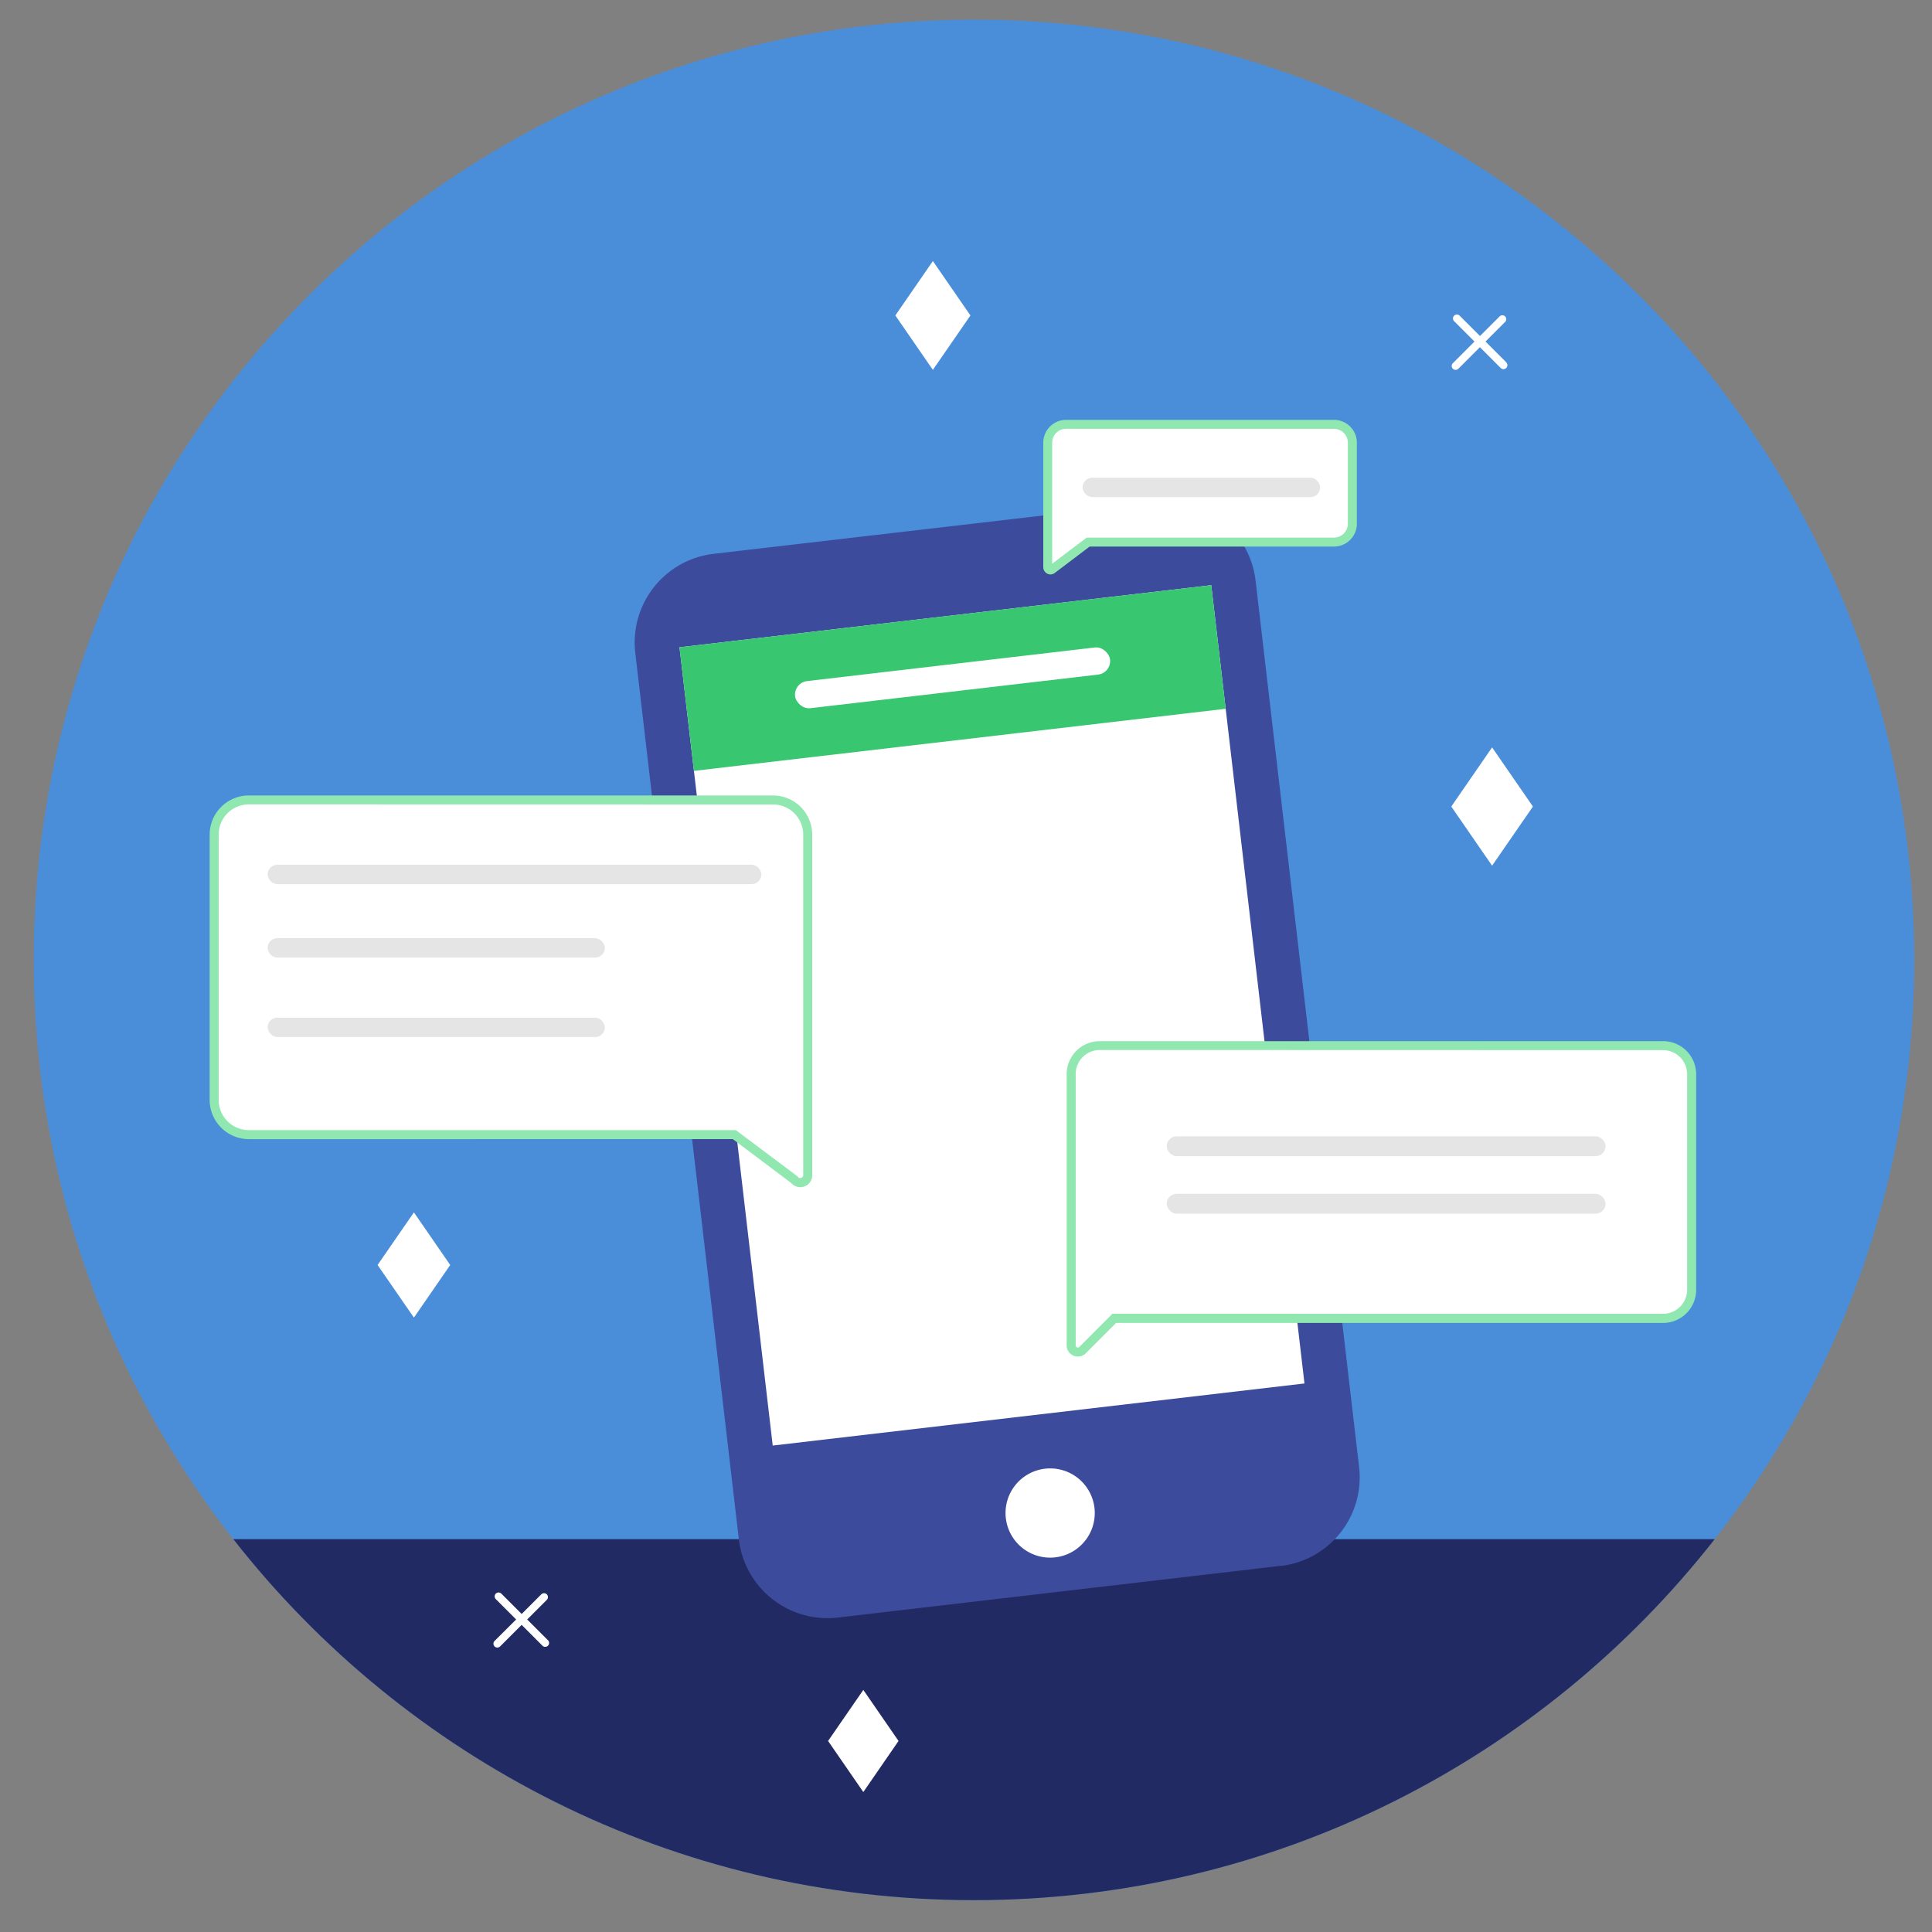 <svg xmlns="http://www.w3.org/2000/svg" viewBox="0 0 750 750"><rect x="0" y="0" width="750" height="750" fill="#808080" stroke="none"/><defs><style>.cls-1{fill:#4a8eda;}.cls-2{fill:#222a63;}.cls-3{fill:#fff;}.cls-4{fill:#3c4b9b;}.cls-5{fill:#38c770;}.cls-6{fill:#90e8b0;}.cls-7{fill:#e5e5e5;}</style></defs><title>Chat_ilustración</title><g id="Referentes_Manual"><path class="cls-1" d="M13.1,372.64c0,201.58,163.41,365,365,365s365-163.42,365-365-163.41-365-365-365-365,163.42-365,365"/><path class="cls-2" d="M90.58,597.51c66.81,85.31,170.76,140.13,287.52,140.13s220.71-54.82,287.53-140.13Z"/><polygon class="cls-3" points="174.77 491.07 160.68 511.49 146.58 491.07 160.68 470.64 174.77 491.07"/><polygon class="cls-3" points="376.72 122.46 362.14 143.58 347.57 122.46 362.14 101.34 376.72 122.46"/><polygon class="cls-3" points="595.08 313.1 579.23 336.06 563.39 313.1 579.23 290.14 595.08 313.1"/><polygon class="cls-3" points="348.81 675.84 335.14 695.67 321.46 675.84 335.14 656.02 348.81 675.84"/><path class="cls-3" d="M212.73,636.76l-8.08-8.08,7.62-7.62a1.51,1.51,0,0,0-2.14-2.14l-7.62,7.62-7.9-7.9a1.51,1.51,0,0,0-2.14,2.14l7.9,7.9L192,637a1.5,1.5,0,0,0,0,2.14,1.51,1.51,0,0,0,1.07.44,1.55,1.55,0,0,0,1.07-.44l8.36-8.36,8.08,8.08a1.51,1.51,0,0,0,2.14-2.14Z"/><path class="cls-3" d="M584.75,140.67l-8.08-8.08,7.62-7.62a1.51,1.51,0,1,0-2.14-2.14l-7.62,7.62-7.9-7.9a1.51,1.51,0,1,0-2.14,2.14l7.9,7.9L564,141a1.5,1.5,0,0,0,0,2.14,1.51,1.51,0,0,0,1.07.44,1.55,1.55,0,0,0,1.07-.44l8.36-8.36,8.08,8.08a1.51,1.51,0,1,0,2.14-2.14Z"/><path class="cls-4" d="M497.23,607.85l-172,20.09a34.64,34.64,0,0,1-38.41-30.39l-40.2-344.09A34.65,34.65,0,0,1,277,215L449,195a34.62,34.62,0,0,1,38.41,30.38l40.19,344.1a34.63,34.63,0,0,1-30.38,38.42"/><rect class="cls-3" x="281.19" y="238.15" width="207.83" height="312" transform="translate(-43.13 47.34) rotate(-6.66)"/><path class="cls-3" d="M424.87,585.34a17.32,17.32,0,1,1-19.2-15.19,17.32,17.32,0,0,1,19.2,15.19"/><rect class="cls-5" x="265.89" y="239.04" width="207.83" height="48.31" transform="translate(-28.04 44.68) rotate(-6.66)"/><rect class="cls-3" x="308.25" y="257.82" width="123.09" height="10.6" rx="5.3" transform="translate(-28.03 44.68) rotate(-6.66)"/><path class="cls-3" d="M96.59,310.51H300.1A13.45,13.45,0,0,1,313.55,324V456.22a2.88,2.88,0,0,1-5.13,1.8l-23.35-17.56H96.59A13.46,13.46,0,0,1,83.14,427V324A13.45,13.45,0,0,1,96.59,310.51Z"/><path class="cls-6" d="M310.65,460.86a4.56,4.56,0,0,1-3.44-1.57l-22.73-17.08H96.59A15.23,15.23,0,0,1,81.39,427V324a15.22,15.22,0,0,1,15.2-15.2H300.1A15.22,15.22,0,0,1,315.3,324V456.22a4.56,4.56,0,0,1-3.1,4.37A4.69,4.69,0,0,1,310.65,460.86ZM96.59,312.26A11.72,11.72,0,0,0,84.89,324V427a11.72,11.72,0,0,0,11.7,11.71H285.65l24,18,.14.18a1.09,1.09,0,0,0,1.26.36,1.08,1.08,0,0,0,.75-1.07V324a11.72,11.72,0,0,0-11.7-11.7Z"/><rect class="cls-7" x="103.89" y="335.69" width="191.68" height="7.52" rx="3.76"/><rect class="cls-7" x="103.89" y="364.2" width="130.91" height="7.52" rx="3.76"/><rect class="cls-7" x="103.89" y="395.06" width="130.91" height="7.52" rx="3.76"/><path class="cls-3" d="M426.91,405.9h218.7A11.08,11.08,0,0,1,656.69,417v83.73a11.08,11.08,0,0,1-11.08,11.08h-213l-12.31,12.3a2.59,2.59,0,0,1-4.42-1.83V417A11.08,11.08,0,0,1,426.91,405.9Z"/><path class="cls-6" d="M418.42,526.61a4.22,4.22,0,0,1-1.66-.34,4.32,4.32,0,0,1-2.68-4V417a12.84,12.84,0,0,1,12.83-12.83h218.7A12.84,12.84,0,0,1,658.44,417v83.73a12.84,12.84,0,0,1-12.83,12.83H433.28l-11.79,11.79A4.35,4.35,0,0,1,418.42,526.61Zm8.49-119a9.34,9.34,0,0,0-9.33,9.33V522.26a.85.85,0,0,0,1.44.6L431.83,510H645.61a9.33,9.33,0,0,0,9.33-9.33V417a9.34,9.34,0,0,0-9.33-9.33Z"/><path class="cls-3" d="M517.84,164.74h-104a7.11,7.11,0,0,0-7.11,7.12V220.2a1.06,1.06,0,0,0,1.7.85l14.05-10.63h95.39a7.11,7.11,0,0,0,7.12-7.11V171.86A7.12,7.12,0,0,0,517.84,164.74Z"/><path class="cls-6" d="M407.76,223A2.83,2.83,0,0,1,405,220.2V171.86a8.88,8.88,0,0,1,8.86-8.87h104a8.88,8.88,0,0,1,8.87,8.87v31.45a8.87,8.87,0,0,1-8.87,8.86H423l-13.57,10.28A2.87,2.87,0,0,1,407.76,223Zm6.05-56.53a5.38,5.38,0,0,0-5.36,5.37v47l13.41-10.15h96a5.37,5.37,0,0,0,5.37-5.36V171.86a5.38,5.38,0,0,0-5.37-5.37Z"/><rect class="cls-7" x="452.92" y="441.11" width="170.35" height="7.71" rx="3.86"/><rect class="cls-7" x="452.92" y="463.43" width="170.35" height="7.71" rx="3.86"/><rect class="cls-7" x="420.25" y="185.45" width="92.23" height="7.52" rx="3.76"/></g></svg>